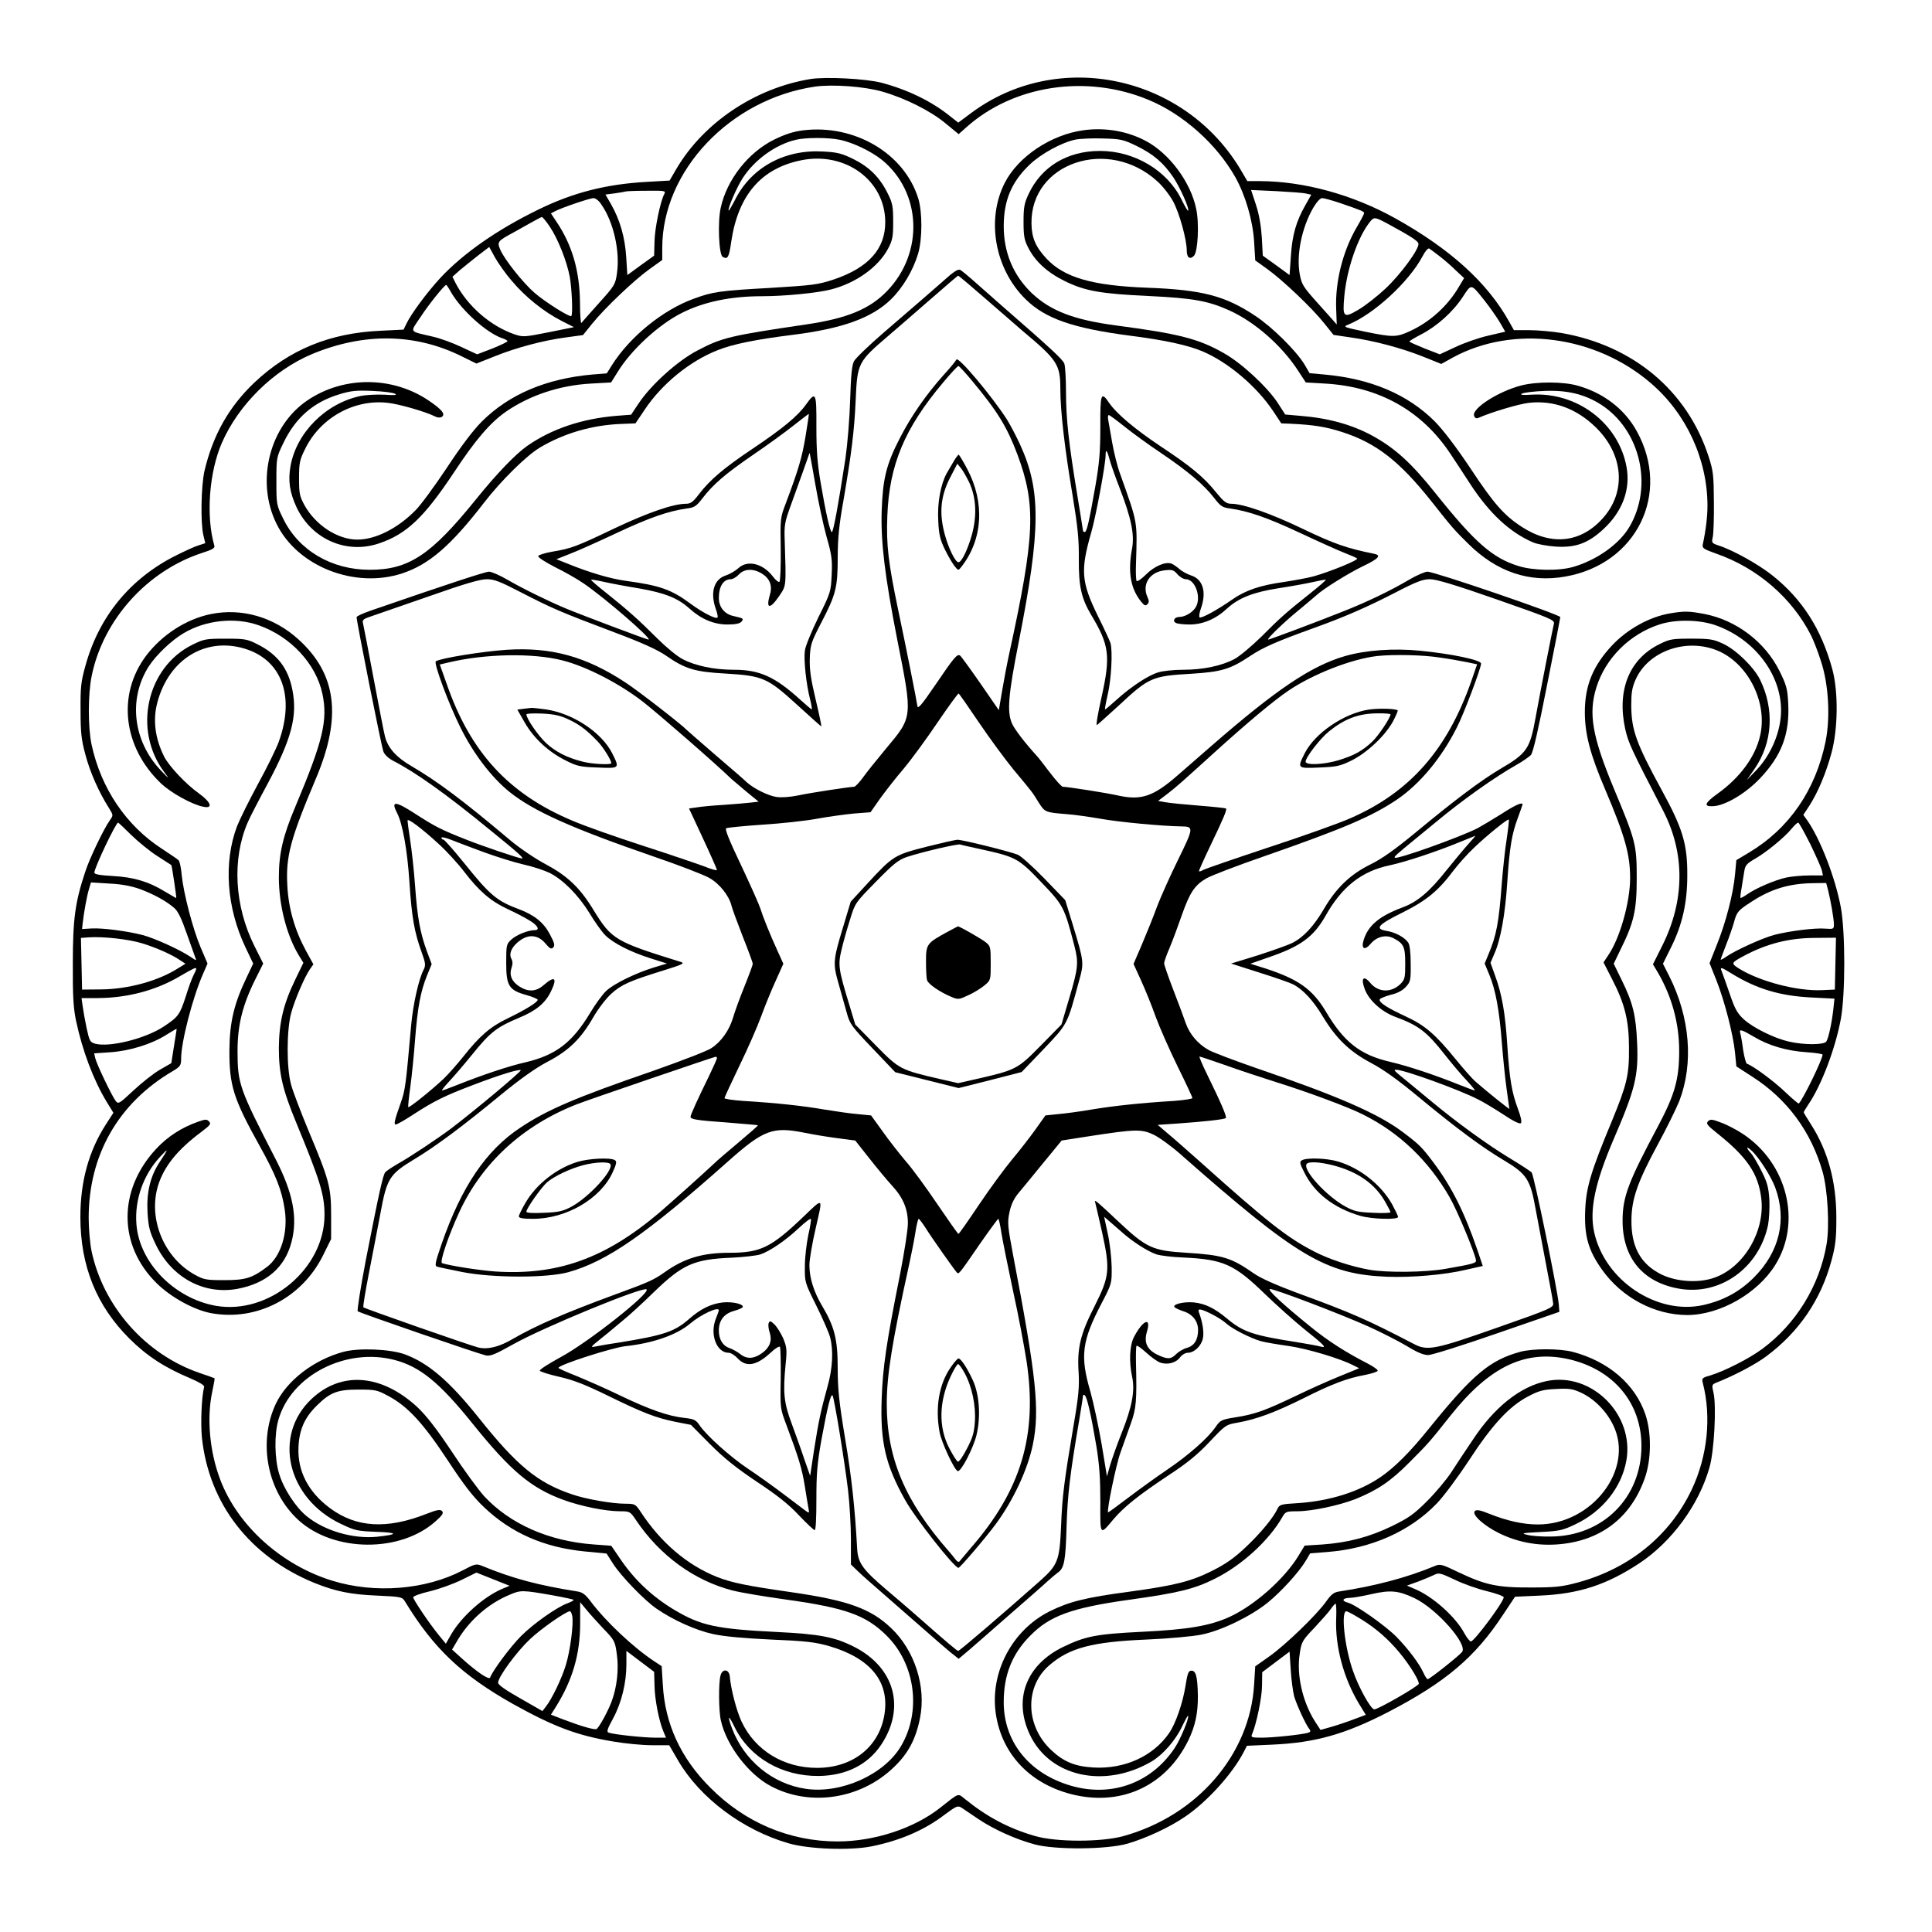 <?xml version="1.0" standalone="no"?>
<!DOCTYPE svg PUBLIC "-//W3C//DTD SVG 20010904//EN"
 "http://www.w3.org/TR/2001/REC-SVG-20010904/DTD/svg10.dtd">
<svg version="1.0" xmlns="http://www.w3.org/2000/svg"
 width="1024pt" height="1024pt" viewBox="0 0 1024 1024"
 preserveAspectRatio="xMidYMid meet">
<g transform="translate(0,1024) scale(0.1,-0.1)"
fill="#000000" stroke="none">
<path d="M4295 9821 c-293 -48 -566 -231 -710 -476 l-36 -62 -122 -7 c-213
-12 -388 -56 -572 -146 -220 -107 -400 -233 -522 -364 -69 -75 -154 -189 -179
-242 l-15 -31 -122 -6 c-269 -12 -483 -100 -668 -274 -135 -128 -220 -278
-265 -468 -18 -79 -22 -275 -6 -342 l10 -42 -37 -12 c-20 -6 -72 -30 -116 -52
-243 -121 -410 -323 -482 -585 -24 -85 -27 -115 -26 -237 0 -117 4 -156 26
-236 24 -91 71 -198 124 -281 24 -39 24 -39 5 -66 -32 -45 -108 -203 -130
-272 -54 -162 -66 -252 -66 -485 -1 -174 3 -238 17 -305 34 -160 93 -316 163
-431 l35 -57 -40 -62 c-90 -140 -135 -301 -135 -490 0 -261 86 -472 261 -646
94 -93 187 -153 323 -210 48 -21 74 -36 72 -45 -14 -54 -19 -192 -12 -267 37
-352 254 -632 597 -772 112 -45 191 -61 331 -67 130 -6 134 -7 149 -32 152
-249 301 -390 573 -543 214 -119 337 -166 528 -198 63 -11 156 -20 207 -20
l92 0 47 -81 c115 -198 343 -369 586 -439 106 -31 325 -39 440 -16 152 31 280
86 387 168 62 46 69 49 89 37 11 -8 53 -35 92 -62 81 -54 196 -106 297 -133
109 -29 381 -27 490 4 99 29 223 86 306 143 117 79 252 228 312 345 l16 31
133 6 c229 10 388 55 618 174 302 157 459 290 606 514 l64 96 132 6 c207 9
354 57 528 172 171 114 313 307 370 505 26 87 38 327 22 398 -10 41 -9 44 16
54 98 39 205 96 262 138 174 129 291 300 347 508 22 81 26 118 26 227 0 191
-44 355 -136 498 -20 31 -37 59 -37 62 0 2 11 20 24 40 70 102 144 298 173
455 24 133 24 457 0 590 -29 156 -109 364 -179 463 l-20 28 31 47 c47 73 89
174 118 280 35 129 37 324 5 444 -58 213 -159 372 -319 499 -73 58 -209 134
-285 158 -35 12 -37 14 -30 44 4 18 7 102 6 187 -1 141 -3 163 -28 240 -113
349 -400 589 -780 655 -49 8 -125 15 -170 15 l-82 0 -24 43 c-116 209 -313
387 -605 550 -225 125 -483 196 -717 197 l-67 0 -28 48 c-296 513 -976 660
-1441 309 l-63 -47 -42 33 c-100 81 -227 142 -367 179 -84 21 -293 32 -375 19z
m383 -67 c121 -35 255 -102 335 -169 l68 -56 37 33 c251 227 639 286 969 149
184 -76 362 -235 461 -411 53 -95 92 -228 99 -340 l6 -100 64 -46 c81 -58 239
-208 302 -288 l49 -61 88 -13 c123 -17 271 -56 386 -102 l97 -39 63 35 c320
173 753 117 1048 -137 188 -161 300 -404 300 -650 0 -57 -9 -131 -25 -205 -4
-19 5 -25 73 -49 217 -76 400 -234 501 -433 12 -24 36 -84 52 -135 41 -122 51
-298 25 -427 -53 -258 -193 -462 -408 -590 l-65 -39 -7 -76 c-9 -101 -49 -256
-97 -374 l-38 -96 36 -90 c44 -111 89 -287 99 -384 l7 -73 85 -55 c184 -118
311 -290 372 -503 27 -95 38 -288 21 -386 -38 -220 -162 -421 -340 -553 -70
-52 -202 -119 -279 -142 -40 -11 -43 -15 -37 -38 47 -181 25 -389 -58 -565
-116 -245 -331 -420 -606 -494 -82 -22 -118 -26 -246 -26 -178 -1 -242 13
-385 81 -87 42 -97 45 -125 33 -148 -62 -321 -107 -506 -135 -29 -4 -43 -15
-70 -53 -50 -71 -215 -230 -301 -291 l-75 -53 -6 -97 c-22 -371 -302 -695
-694 -803 -117 -32 -356 -32 -468 1 -139 40 -255 102 -372 197 -37 30 -28 33
-128 -46 -138 -110 -350 -180 -546 -180 -253 0 -491 100 -674 285 -157 156
-241 339 -252 547 l-6 97 -41 27 c-109 72 -256 210 -336 317 -27 36 -43 48
-70 52 -208 33 -341 68 -506 136 -30 12 -37 10 -101 -24 -197 -103 -465 -125
-692 -55 -270 83 -503 293 -595 539 -55 147 -71 323 -41 463 8 38 14 70 12 71
-1 1 -38 14 -82 29 -285 99 -508 352 -570 646 -8 39 -15 118 -15 175 0 333
157 608 444 777 42 25 46 31 46 67 0 89 61 324 116 449 l24 55 -36 84 c-42 99
-91 287 -101 385 -3 39 -11 74 -17 79 -6 6 -45 32 -86 59 -192 124 -325 322
-375 555 -19 92 -19 266 1 363 61 298 294 557 587 652 53 17 67 25 63 38 -45
155 -28 389 40 545 89 203 273 384 477 470 276 115 549 111 797 -13 l75 -37
98 39 c115 46 257 84 379 100 l88 12 49 61 c69 85 224 232 304 289 l67 48 0
64 c0 409 360 789 810 855 93 13 262 1 358 -27z m-1157 -542 c-21 -39 -51
-183 -52 -253 l-2 -74 -71 -51 -71 -52 -6 97 c-7 105 -33 195 -80 278 l-30 52
48 6 c26 4 53 8 58 10 6 2 56 4 113 4 96 1 102 0 93 -17z m3402 2 l27 -6 -30
-53 c-50 -87 -71 -161 -78 -271 l-7 -102 -71 52 -71 51 -5 95 c-4 62 -14 122
-31 174 l-26 79 132 -6 c73 -4 144 -9 160 -13z m-3735 -59 c64 -92 99 -247 82
-363 -8 -59 -12 -66 -96 -159 -48 -54 -90 -101 -93 -105 -3 -4 -7 46 -7 110
-2 168 -42 305 -126 429 l-28 42 21 11 c35 19 183 69 204 70 12 0 30 -14 43
-35z m3923 6 c110 -38 119 -42 119 -51 0 -4 -18 -39 -40 -76 -73 -126 -114
-288 -108 -432 l3 -82 -20 23 c-11 12 -53 59 -93 104 -64 72 -74 88 -83 139
-19 102 10 246 71 352 19 32 37 52 48 52 10 0 56 -13 103 -29z m-4196 -124
c43 -64 90 -184 105 -265 11 -62 17 -199 8 -207 -8 -8 -140 75 -196 124 -60
52 -161 179 -181 229 -17 40 -13 45 69 89 30 17 75 42 100 56 25 14 48 26 52
27 4 0 24 -24 43 -53z m4455 9 c110 -60 145 -83 148 -97 5 -28 -94 -163 -175
-239 -44 -41 -109 -92 -144 -112 -78 -46 -84 -40 -74 71 13 144 71 313 135
394 23 29 26 29 110 -17z m-4657 -295 c71 -85 170 -164 264 -212 l65 -33 -134
-27 c-125 -25 -136 -26 -178 -12 -128 43 -251 149 -315 272 l-17 34 38 34 c22
18 66 54 98 79 l59 45 29 -53 c16 -29 56 -87 91 -127z m4917 131 c25 -19 64
-53 87 -76 l43 -40 -27 -45 c-59 -102 -154 -188 -262 -237 -70 -32 -89 -32
-236 -2 -114 24 -118 26 -90 37 136 55 322 226 395 363 13 26 29 44 35 41 5
-3 30 -22 55 -41z m-5237 -195 c56 -94 185 -210 267 -239 17 -5 30 -13 30 -16
0 -4 -36 -21 -80 -39 l-81 -31 -84 39 c-46 22 -115 47 -152 55 -128 30 -121
19 -64 104 42 65 127 170 136 170 2 0 15 -19 28 -43z m5476 -41 c27 -34 62
-84 79 -112 l30 -52 -90 -21 c-49 -11 -127 -38 -173 -60 l-84 -39 -80 31 c-44
18 -81 34 -81 37 0 3 28 20 63 38 83 43 167 118 219 197 48 73 43 74 117 -19z
m-7172 -2833 c37 -36 100 -87 138 -111 39 -25 71 -46 73 -47 3 -3 29 -175 26
-175 -1 0 -27 15 -59 34 -88 54 -167 77 -277 83 -70 4 -98 9 -98 18 0 25 114
265 126 265 2 0 34 -30 71 -67z m8897 -45 c30 -62 58 -125 62 -140 l6 -28 -70
0 c-39 0 -95 -5 -124 -11 -60 -13 -163 -57 -209 -90 -16 -11 -32 -20 -34 -18
-2 2 1 27 6 54 4 28 11 67 14 87 5 32 13 41 58 67 59 34 156 113 194 160 14
17 29 31 34 31 4 0 32 -51 63 -112z m-8853 -240 c73 -27 139 -63 182 -100 20
-17 39 -56 66 -134 21 -60 42 -118 46 -129 8 -18 6 -18 -26 4 -56 38 -192 99
-253 115 -81 21 -210 38 -270 35 l-51 -3 3 29 c6 56 23 150 34 184 l10 34 97
-6 c65 -3 117 -13 162 -29z m8948 -5 c14 -56 31 -153 31 -182 0 -25 -2 -26
-45 -23 -53 5 -189 -12 -271 -33 -63 -17 -207 -82 -255 -116 -16 -11 -29 -18
-29 -15 0 3 13 38 29 79 16 40 34 93 41 117 15 57 22 65 94 111 102 67 199 96
323 98 l72 1 10 -37z m-8935 -283 c77 -24 156 -59 200 -89 l29 -19 -39 -24
c-105 -67 -262 -110 -404 -112 l-105 -1 -3 137 -3 137 43 3 c76 5 211 -10 282
-32z m8974 -107 l-3 -138 -68 -3 c-132 -6 -330 46 -441 115 -42 27 -41 30 24
65 122 66 242 97 383 97 l108 1 -3 -137z m-8688 -28 c0 -4 -6 -18 -14 -33 -8
-15 -27 -66 -41 -112 -32 -99 -40 -110 -119 -162 -98 -64 -286 -110 -361 -90
-28 8 -31 14 -46 83 -9 42 -18 94 -21 117 l-6 42 81 0 c159 0 312 40 439 115
74 43 88 50 88 40z m8138 -25 c133 -82 258 -119 426 -127 l119 -6 -6 -56 c-8
-72 -25 -152 -37 -171 -12 -19 -121 -19 -201 0 -77 18 -188 73 -236 117 -35
32 -48 55 -76 138 -19 55 -38 108 -42 118 -10 23 -3 22 53 -13z m-8256 -385
l-14 -90 -61 -35 c-33 -19 -96 -69 -140 -110 -76 -71 -80 -73 -94 -55 -21 28
-101 195 -108 226 l-6 26 87 6 c102 7 218 43 295 92 29 18 54 33 55 32 1 -1
-6 -42 -14 -92z m8374 50 c76 -46 173 -75 279 -82 47 -3 85 -9 85 -13 0 -24
-102 -234 -126 -259 -2 -2 -34 25 -72 61 -58 56 -170 139 -203 150 -5 2 -14
35 -20 73 -5 39 -12 78 -15 88 -8 25 6 21 72 -18z m-6636 -2927 c-97 -42 -214
-146 -269 -241 l-28 -49 -36 44 c-51 62 -137 190 -137 202 0 6 40 21 89 32 49
12 124 39 167 60 l79 39 88 -35 88 -35 -41 -17z m5219 -11 c50 -12 91 -27 91
-33 0 -24 -156 -234 -174 -234 -6 0 -22 20 -35 44 -45 85 -166 194 -262 234
l-42 18 61 22 c34 13 72 29 86 36 22 11 33 8 105 -26 44 -22 121 -49 170 -61z
m-4947 -23 c60 -11 108 -21 108 -24 0 -4 -15 -11 -33 -18 -55 -20 -179 -107
-245 -173 -56 -56 -152 -185 -164 -220 -5 -15 -68 27 -148 99 l-54 49 33 56
c63 103 162 189 271 234 60 26 67 26 232 -3z m4564 -14 c118 -56 286 -246 253
-286 -19 -23 -172 -144 -182 -144 -4 0 -14 15 -22 33 -21 47 -78 124 -143 191
-58 59 -218 172 -259 182 -34 9 -28 24 10 25 17 0 68 9 112 19 104 24 146 20
231 -20z m-4299 -161 c60 -62 63 -68 72 -135 12 -80 1 -178 -28 -254 -20 -53
-66 -136 -79 -144 -10 -6 -80 14 -175 50 l-67 26 26 41 c89 143 129 280 129
444 l0 111 30 -36 c16 -20 58 -67 92 -103z m3885 52 c-6 -147 39 -316 122
-453 l35 -57 -67 -25 c-37 -14 -91 -32 -120 -40 l-53 -15 -30 46 c-66 105 -98
247 -80 359 9 62 13 69 80 139 38 41 77 85 86 99 10 14 20 26 24 26 3 0 5 -36
3 -79z m-4049 14 c8 -42 -11 -186 -34 -260 -21 -70 -74 -181 -107 -222 l-17
-22 -117 67 c-78 44 -118 72 -118 83 0 31 98 164 169 231 58 55 191 148 212
148 4 0 9 -11 12 -25z m4156 -2 c80 -46 146 -99 205 -165 58 -63 126 -167 126
-192 0 -12 -215 -136 -236 -136 -18 0 -83 116 -113 204 -44 124 -65 316 -35
316 4 0 28 -12 53 -27z m-3720 -365 c1 -74 23 -187 47 -245 l14 -33 -58 0
c-58 0 -212 16 -244 26 -14 4 -12 15 22 77 45 84 70 188 70 287 l0 70 74 -56
73 -55 2 -71z m3390 -58 c13 -45 63 -154 82 -176 7 -9 5 -14 -8 -18 -33 -10
-186 -26 -246 -26 -53 0 -58 2 -51 18 23 53 53 196 53 258 l1 71 73 55 72 54
6 -95 c3 -53 12 -116 18 -141z"/>
<path d="M4255 9549 c-49 -6 -95 -21 -152 -49 -137 -68 -250 -211 -283 -361
-17 -75 -10 -247 10 -260 27 -16 34 -4 46 82 37 246 160 388 373 430 233 46
442 -108 443 -327 1 -143 -89 -243 -272 -305 -85 -28 -110 -31 -338 -45 -268
-15 -303 -20 -404 -57 -164 -59 -340 -202 -435 -353 l-27 -43 -76 -6 c-246
-22 -441 -105 -586 -249 -46 -46 -111 -132 -186 -246 -64 -96 -138 -197 -165
-224 -95 -97 -213 -156 -309 -156 -104 0 -221 76 -280 182 -26 48 -29 62 -29
143 0 81 3 97 32 155 80 165 259 265 437 245 60 -6 200 -47 247 -70 16 -9 30
-10 40 -5 22 14 2 39 -69 87 -191 129 -449 131 -641 2 -202 -135 -277 -428
-166 -654 110 -227 415 -347 667 -264 142 47 257 146 433 374 90 117 226 251
297 293 128 76 276 119 430 125 l76 3 50 74 c91 136 238 256 386 314 79 32
204 57 396 81 265 33 422 90 523 189 63 62 117 154 143 241 23 77 23 221 1
293 -74 239 -338 395 -612 361z m197 -50 c70 -15 164 -60 222 -106 210 -171
224 -490 30 -693 -93 -98 -214 -148 -434 -180 -399 -59 -443 -69 -574 -138
-104 -54 -245 -181 -311 -280 l-40 -60 -78 -6 c-182 -15 -343 -69 -472 -159
-63 -44 -162 -147 -275 -287 -236 -292 -354 -370 -560 -370 -202 0 -376 102
-458 269 -37 75 -37 77 -37 201 0 123 0 126 37 202 64 134 160 217 296 258 62
19 91 22 176 18 56 -2 110 -9 120 -15 13 -7 -2 -9 -56 -5 -41 2 -99 -1 -128
-7 -184 -39 -338 -194 -370 -370 -14 -79 -5 -140 32 -220 80 -169 264 -250
437 -191 146 49 239 138 397 376 114 173 193 265 277 323 127 87 285 139 449
148 l107 6 35 56 c72 118 220 253 341 313 117 59 260 88 423 88 118 0 294 17
367 36 133 34 252 120 303 218 23 44 26 63 26 141 0 78 -3 98 -27 146 -42 87
-98 143 -182 185 -63 31 -86 37 -162 41 -202 12 -377 -82 -464 -250 -18 -36
-35 -64 -37 -63 -7 8 44 126 75 173 64 98 175 177 280 202 55 13 173 13 235 0z"/>
<path d="M5745 9550 c-174 -23 -349 -140 -420 -280 -99 -196 -52 -457 112
-617 104 -102 250 -153 558 -193 181 -23 302 -50 378 -82 135 -57 287 -185
375 -317 l43 -65 52 -2 c121 -6 184 -16 271 -44 180 -58 303 -154 471 -365
113 -143 122 -153 197 -227 150 -149 324 -208 514 -174 379 66 562 441 379
771 -64 116 -174 201 -310 240 -77 23 -220 23 -302 2 -123 -32 -264 -123 -250
-161 5 -13 12 -16 25 -10 65 29 216 74 267 79 129 14 250 -30 352 -129 149
-145 164 -343 38 -483 -117 -131 -274 -147 -430 -45 -94 61 -149 124 -273 312
-75 112 -142 200 -187 246 -144 144 -340 227 -587 249 l-77 7 -25 43 c-42 72
-173 202 -263 261 -159 106 -280 138 -573 149 -292 11 -440 54 -534 155 -57
61 -78 110 -79 185 -5 323 407 461 667 224 29 -26 67 -75 84 -107 33 -61 72
-202 72 -259 0 -38 16 -51 38 -29 21 21 29 171 12 249 -29 142 -143 295 -269
361 -97 51 -212 71 -326 56z m276 -82 c91 -44 145 -90 198 -168 37 -56 87
-168 78 -177 -2 -2 -18 25 -35 60 -76 154 -249 257 -432 257 -173 0 -310 -83
-378 -228 -23 -49 -27 -70 -27 -147 0 -76 4 -98 25 -138 37 -73 102 -132 194
-177 108 -53 191 -67 446 -79 229 -11 312 -25 423 -75 135 -60 281 -187 368
-322 l40 -61 102 -6 c283 -16 509 -141 661 -367 24 -36 73 -110 109 -166 102
-156 210 -256 333 -309 21 -9 75 -19 119 -22 106 -7 173 18 253 92 101 93 145
211 123 330 -42 232 -263 399 -506 383 -46 -3 -60 -1 -48 6 10 5 63 12 119 14
120 5 212 -17 299 -72 209 -134 279 -432 151 -649 -52 -89 -170 -174 -295
-211 -77 -23 -213 -21 -293 4 -137 42 -232 126 -435 380 -132 166 -217 243
-338 310 -108 59 -233 94 -383 106 l-80 7 -40 62 c-56 85 -192 211 -285 263
-133 76 -237 103 -572 147 -224 30 -346 77 -446 171 -98 94 -149 215 -149 354
0 138 41 235 137 327 59 57 170 118 243 133 25 5 91 8 146 6 93 -2 108 -6 175
-38z"/>
<path d="M5000 8751 c-83 -73 -102 -89 -313 -271 -80 -69 -152 -138 -161 -155
-11 -23 -16 -74 -20 -205 -3 -99 -14 -233 -25 -310 -36 -236 -64 -390 -72
-390 -9 0 -31 94 -60 265 -17 101 -22 167 -22 293 1 182 -3 191 -55 118 -44
-62 -126 -129 -284 -235 -151 -101 -226 -165 -284 -241 -30 -40 -44 -50 -67
-50 -68 0 -201 -46 -377 -129 -205 -98 -231 -108 -333 -125 -39 -7 -72 -17
-74 -23 -3 -7 37 -32 87 -58 51 -25 120 -64 153 -87 112 -76 368 -298 344
-298 -9 0 -354 130 -438 165 -95 40 -224 103 -309 152 -41 24 -85 43 -98 43
-19 0 -209 -62 -629 -207 -40 -14 -73 -29 -73 -34 0 -24 132 -688 142 -712 6
-17 27 -36 51 -49 118 -60 284 -178 519 -371 147 -119 177 -147 164 -147 -15
0 -213 67 -300 102 -125 49 -162 68 -264 134 -108 70 -132 71 -97 4 29 -57 54
-197 65 -365 12 -185 26 -265 64 -370 22 -61 23 -71 11 -95 -26 -50 -56 -184
-66 -295 -28 -317 -31 -342 -55 -410 -34 -95 -38 -115 -26 -115 6 0 49 24 94
54 108 70 164 98 317 156 139 53 236 83 251 78 9 -3 -250 -219 -370 -310 -67
-50 -216 -150 -281 -186 -31 -18 -61 -38 -67 -45 -12 -15 -30 -92 -103 -465
-28 -147 -47 -267 -43 -272 11 -9 635 -224 679 -234 25 -5 50 6 145 59 160 90
690 308 707 291 21 -20 -314 -284 -457 -360 -62 -34 -111 -65 -109 -71 2 -5
48 -20 102 -32 75 -17 137 -41 256 -99 192 -94 255 -118 361 -140 l82 -16 101
-102 c76 -76 140 -127 249 -200 107 -71 168 -119 222 -177 41 -43 79 -79 84
-79 6 0 9 66 9 163 0 133 4 188 26 312 33 180 51 253 60 238 9 -15 64 -351 82
-503 8 -69 15 -185 15 -258 l0 -134 33 -32 c36 -34 47 -44 234 -207 70 -61
156 -136 191 -167 35 -30 74 -64 88 -74 l25 -20 57 48 c31 27 59 51 62 54 3 3
75 66 160 140 85 74 172 150 192 169 21 19 46 40 56 47 33 23 40 64 45 244 5
167 19 283 67 563 11 66 20 123 20 129 0 5 4 7 9 3 12 -7 34 -103 62 -270 16
-98 21 -170 21 -293 -1 -184 -3 -181 69 -95 56 66 133 128 296 236 96 63 151
108 214 175 84 89 86 91 150 102 100 18 197 54 348 129 151 76 230 106 328
124 35 7 65 17 65 22 1 6 -23 22 -53 38 -115 59 -208 118 -299 192 -150 121
-235 200 -219 203 18 3 369 -130 525 -200 66 -30 156 -76 200 -102 55 -34 89
-48 114 -48 19 0 184 52 365 115 l330 114 -3 39 c-7 79 -132 688 -144 700 -7
7 -62 43 -122 79 -112 68 -275 186 -406 295 -41 34 -93 77 -115 95 -93 76 -91
74 -74 75 40 0 324 -102 431 -156 29 -14 90 -51 136 -81 52 -35 87 -52 93 -46
6 6 0 34 -15 74 -33 88 -45 157 -57 339 -11 172 -28 269 -65 370 l-24 67 20
47 c34 75 58 211 69 381 12 185 24 255 57 343 13 36 24 66 24 68 0 15 -41 -4
-112 -50 -46 -29 -103 -63 -127 -76 -97 -49 -428 -167 -438 -156 -5 5 2 12
117 106 41 34 84 69 95 78 145 121 317 243 436 310 30 17 63 40 73 50 12 14
38 128 86 372 39 194 70 356 70 359 0 13 -667 241 -704 241 -13 0 -57 -19 -98
-43 -98 -58 -225 -119 -350 -168 -135 -54 -388 -149 -396 -149 -12 0 83 92
158 153 41 34 84 70 95 80 37 35 169 117 247 155 86 41 102 59 60 67 -144 29
-212 53 -375 131 -170 82 -318 134 -382 134 -25 0 -39 11 -80 61 -63 79 -134
138 -293 243 -136 91 -233 172 -273 230 -43 64 -48 51 -47 -126 0 -133 -5
-191 -26 -313 -34 -194 -46 -245 -57 -245 -5 0 -9 3 -9 8 0 4 -14 88 -30 187
-45 272 -60 406 -60 547 0 69 -4 138 -9 151 -8 22 -78 86 -326 302 -33 29 -94
83 -135 119 -41 37 -82 71 -90 75 -11 7 -36 -9 -90 -58z m238 -107 c86 -75
168 -146 182 -158 184 -154 200 -178 200 -307 0 -117 23 -316 65 -565 28 -171
34 -234 33 -340 -1 -142 14 -207 66 -294 96 -160 103 -217 54 -437 -19 -84
-30 -149 -24 -146 6 4 57 50 114 102 162 151 178 158 387 170 160 10 206 24
311 94 69 46 140 77 334 147 165 59 290 114 437 190 110 57 144 70 182 70 33
0 131 -29 354 -107 286 -100 308 -109 303 -129 -7 -28 -73 -364 -97 -497 -30
-167 -46 -190 -188 -273 -101 -60 -235 -160 -445 -334 -115 -95 -182 -142
-243 -172 -104 -51 -180 -123 -245 -234 -55 -94 -109 -152 -169 -182 -24 -12
-107 -41 -184 -66 l-140 -43 150 -48 c83 -26 163 -54 178 -62 53 -27 107 -85
159 -172 71 -117 142 -185 255 -245 63 -33 143 -90 250 -179 202 -167 338
-268 454 -337 121 -72 140 -101 168 -258 12 -64 37 -198 56 -297 19 -99 36
-190 37 -203 3 -22 -14 -30 -297 -129 -329 -116 -369 -124 -440 -87 -250 130
-329 165 -627 274 -107 40 -188 76 -223 101 -119 83 -164 97 -355 109 -182 11
-213 25 -365 168 -108 102 -126 117 -121 102 2 -8 19 -80 37 -160 44 -200 40
-235 -40 -394 -75 -147 -93 -222 -84 -351 4 -74 0 -124 -26 -275 -51 -302 -61
-381 -67 -537 -8 -185 -16 -207 -115 -295 -186 -165 -423 -368 -430 -368 -7 0
-52 38 -235 199 -22 20 -86 74 -141 121 -132 112 -156 146 -160 224 -12 216
-29 375 -64 583 -32 193 -39 262 -39 372 0 153 -17 220 -84 332 -43 73 -66
146 -66 214 0 28 15 117 34 198 38 166 43 162 -69 55 -169 -161 -225 -188
-389 -188 -144 0 -240 -29 -346 -105 -57 -40 -82 -51 -265 -118 -261 -96 -415
-163 -536 -233 -73 -43 -133 -58 -184 -46 -45 11 -602 206 -609 213 -3 3 10
81 28 174 18 94 46 236 61 317 35 192 48 213 178 292 115 69 259 176 465 346
103 84 182 140 245 173 111 58 176 121 242 236 26 45 68 100 95 124 54 49 98
68 275 123 100 31 116 38 95 45 -351 109 -368 119 -465 277 -72 118 -138 180
-254 242 -53 28 -136 84 -186 126 -253 213 -384 311 -522 392 -83 48 -126 97
-142 156 -6 22 -33 163 -61 311 -28 149 -53 280 -56 291 -5 19 2 24 48 39 29
10 167 58 306 106 184 65 267 89 302 89 40 0 70 -12 184 -71 159 -82 209 -104
491 -210 149 -56 228 -92 275 -124 102 -71 153 -86 315 -95 198 -12 222 -22
379 -165 69 -63 127 -115 129 -115 2 0 -11 64 -30 143 -26 110 -33 159 -31
219 3 71 7 84 62 190 76 146 86 184 86 343 0 99 7 172 30 300 43 250 58 373
65 530 9 204 11 206 179 350 32 28 127 109 210 182 83 72 152 132 154 132 2 1
74 -60 160 -135z m-969 -720 c-19 -112 -37 -173 -105 -354 -28 -73 -29 -80
-26 -242 1 -92 -2 -169 -7 -172 -5 -3 -21 10 -35 29 -53 69 -135 89 -183 43
-16 -14 -45 -31 -66 -38 -63 -20 -84 -90 -53 -178 8 -22 12 -42 9 -45 -9 -10
-79 26 -144 74 -100 74 -162 96 -339 120 -84 11 -198 45 -313 92 l-58 23 73
29 c40 15 153 66 251 112 171 80 269 114 368 128 40 5 50 12 83 55 55 72 122
130 270 231 72 49 167 118 211 153 44 35 81 63 82 62 1 -1 -7 -56 -18 -122z
m1691 55 c41 -33 129 -97 195 -141 142 -96 228 -169 280 -237 34 -44 44 -51
84 -56 98 -14 197 -48 368 -128 98 -46 205 -94 238 -107 33 -13 64 -26 68 -30
9 -8 -140 -69 -228 -94 -27 -8 -98 -21 -156 -30 -130 -18 -206 -44 -277 -93
-80 -56 -166 -103 -174 -95 -4 4 -1 25 7 47 31 87 11 155 -52 175 -21 7 -49
22 -63 35 -14 12 -33 25 -42 28 -31 11 -90 -14 -134 -58 -24 -24 -46 -39 -50
-34 -3 5 -5 47 -3 92 7 231 10 210 -84 475 -15 40 -33 114 -42 165 -9 50 -18
104 -21 120 -3 15 -2 27 3 27 4 0 42 -28 83 -61z m-80 -171 c6 -24 31 -95 56
-159 60 -156 78 -244 64 -317 -23 -125 -8 -212 49 -282 16 -20 23 -22 32 -13
10 10 10 18 1 38 -31 67 11 133 90 142 41 5 49 2 69 -21 12 -14 32 -26 44 -26
49 0 83 -93 54 -146 -15 -28 -57 -54 -88 -54 -25 0 -38 -20 -20 -31 8 -5 41
-9 74 -9 70 0 139 29 198 84 61 56 138 87 272 108 66 10 149 25 184 33 35 8
66 14 68 12 2 -2 -34 -33 -79 -69 -125 -99 -165 -134 -263 -233 -50 -49 -114
-103 -142 -118 -68 -36 -166 -57 -274 -57 -47 0 -106 -6 -131 -14 -53 -16
-144 -76 -220 -145 -31 -28 -58 -51 -61 -51 -2 0 4 35 14 78 19 79 27 229 15
273 -4 13 -34 78 -67 144 -88 180 -93 241 -36 440 25 85 77 364 77 413 0 34 8
26 20 -20z m-1499 -413 c27 -95 31 -121 27 -201 -4 -89 -5 -95 -70 -225 -36
-74 -69 -153 -72 -177 -7 -48 7 -180 28 -260 7 -29 11 -52 8 -52 -2 0 -29 23
-60 51 -133 121 -215 159 -350 159 -108 0 -207 21 -275 57 -29 15 -88 64 -132
108 -100 100 -161 154 -270 241 -47 37 -84 69 -82 71 2 2 33 -3 68 -11 35 -8
120 -24 188 -35 136 -24 204 -51 266 -107 62 -56 129 -84 201 -84 42 0 65 5
74 15 13 16 11 18 -43 30 -47 10 -77 48 -77 95 0 62 24 100 64 100 10 0 29 11
42 25 29 31 76 33 122 5 42 -26 57 -64 43 -111 -23 -77 -1 -81 49 -8 38 57 37
45 29 299 -3 75 1 95 30 175 38 104 100 278 102 285 0 3 14 -71 30 -165 16
-93 43 -219 60 -280z m-2056 -1628 c42 -38 103 -105 135 -147 79 -103 140
-156 230 -198 41 -19 94 -46 117 -61 44 -26 56 -51 27 -51 -35 0 -97 -25 -124
-50 -26 -24 -27 -29 -27 -124 0 -121 14 -144 107 -170 33 -9 60 -21 60 -25 0
-13 -65 -53 -160 -99 -93 -45 -147 -92 -236 -204 -32 -40 -78 -92 -103 -116
-65 -61 -182 -155 -187 -150 -2 3 3 52 11 109 8 58 19 170 25 249 13 169 29
255 63 339 l25 61 -25 67 c-36 98 -51 179 -63 348 -6 83 -18 192 -26 242 -8
51 -14 98 -14 104 0 15 77 -43 165 -124z m5661 27 c-9 -54 -20 -160 -26 -234
-16 -215 -29 -279 -72 -381 l-19 -46 25 -60 c33 -79 53 -189 66 -358 6 -77 17
-187 25 -244 8 -58 15 -106 15 -108 0 -4 -115 88 -178 143 -19 16 -66 70 -106
119 -107 132 -164 181 -264 227 -99 46 -145 75 -139 91 1 5 28 16 57 24 36 8
64 23 81 42 25 27 27 35 26 122 0 60 -5 101 -13 113 -19 28 -69 55 -115 62
-65 11 -46 33 86 98 128 64 190 116 272 226 23 30 70 83 105 116 65 63 180
156 185 150 2 -2 -3 -48 -11 -102z m-5421 -71 c66 -24 161 -54 210 -65 50 -11
112 -32 139 -45 72 -37 151 -117 210 -212 28 -47 66 -100 84 -118 42 -42 134
-89 242 -123 l85 -27 -70 -21 c-97 -30 -214 -87 -253 -125 -19 -18 -57 -70
-85 -117 -94 -156 -181 -222 -340 -260 -90 -20 -232 -68 -360 -119 -43 -17
-81 -31 -84 -31 -4 0 11 19 33 43 22 23 79 89 126 147 97 120 131 146 248 195
92 38 140 78 170 140 35 72 21 85 -37 35 -40 -36 -81 -39 -128 -10 -42 26 -57
60 -44 99 7 21 7 36 -1 50 -15 29 5 68 50 99 47 32 95 25 132 -20 22 -26 30
-30 40 -20 10 10 7 24 -17 69 -33 63 -81 102 -162 133 -121 45 -155 74 -295
248 -54 67 -103 122 -108 122 -6 0 -10 4 -10 10 0 5 24 0 53 -12 28 -11 106
-41 172 -65z m5219 45 c-22 -24 -74 -87 -117 -140 -89 -113 -154 -168 -232
-197 -123 -46 -181 -94 -206 -169 -17 -51 3 -63 36 -24 32 38 81 50 121 29 54
-28 62 -45 62 -134 0 -75 -2 -84 -25 -108 -49 -48 -117 -46 -160 5 -36 44 -52
25 -29 -34 22 -58 88 -118 160 -145 125 -46 168 -79 263 -200 37 -47 90 -110
117 -138 27 -29 46 -53 43 -53 -4 0 -41 14 -84 31 -129 52 -271 99 -361 120
-162 37 -248 104 -345 268 -71 118 -144 170 -317 227 l-83 26 94 33 c172 58
241 109 304 220 87 155 192 238 342 269 80 17 241 70 363 120 47 19 87 35 89
36 2 0 -14 -19 -35 -42z m-3500 -2075 c-9 -43 -18 -116 -18 -164 -1 -85 -1
-85 61 -210 34 -68 67 -144 73 -168 18 -69 13 -165 -14 -260 -35 -127 -47
-181 -71 -334 l-21 -139 -31 88 c-16 49 -47 134 -67 189 -41 110 -47 162 -32
315 8 77 6 90 -13 137 -13 28 -33 61 -47 74 -20 19 -24 20 -30 6 -3 -9 -1 -32
6 -51 13 -42 0 -78 -40 -107 -42 -31 -81 -34 -115 -7 -16 13 -43 28 -59 33
-35 12 -56 46 -56 93 0 53 27 88 77 103 24 6 46 16 49 20 10 16 -50 31 -104
26 -63 -7 -119 -34 -181 -89 -76 -66 -132 -85 -366 -123 -55 -8 -113 -18 -130
-22 -27 -5 -25 -2 25 38 30 24 57 46 60 49 3 3 30 25 60 50 30 24 105 92 165
151 153 148 213 175 414 183 62 3 130 11 150 17 51 17 135 74 206 141 33 31
61 52 63 47 2 -4 -4 -43 -14 -86z m1658 20 c57 -52 141 -106 189 -122 20 -6
83 -14 140 -16 214 -10 271 -36 434 -194 61 -59 154 -142 207 -185 108 -86
124 -103 87 -93 -13 4 -69 14 -124 23 -232 36 -286 54 -370 124 -67 56 -117
81 -179 87 -53 5 -116 -11 -100 -26 5 -5 26 -14 46 -21 49 -15 78 -53 78 -99
0 -52 -20 -84 -59 -95 -19 -5 -44 -20 -57 -33 -28 -28 -46 -29 -100 -3 -55 27
-72 65 -55 122 24 80 -21 62 -68 -27 -24 -45 -28 -131 -10 -215 15 -71 -1
-158 -56 -295 -24 -60 -51 -137 -61 -170 l-17 -60 -28 170 c-16 93 -43 219
-60 280 -55 188 -45 267 59 466 55 106 55 106 54 195 -1 49 -10 129 -21 177
l-19 88 21 -18 c12 -10 43 -37 69 -60z m-2132 -418 c0 -2 -7 -23 -16 -45 -33
-82 4 -180 68 -180 11 0 33 -13 48 -30 45 -48 99 -39 174 30 24 23 47 37 50
31 3 -5 5 -81 4 -168 -3 -158 -3 -158 31 -248 65 -174 81 -227 96 -318 8 -51
17 -105 20 -121 5 -26 4 -27 -13 -15 -11 8 -63 48 -118 89 -54 41 -139 102
-189 135 -95 64 -217 173 -256 229 -20 30 -29 35 -83 41 -84 9 -186 45 -340
119 -72 35 -175 80 -228 102 -54 21 -98 41 -98 44 0 16 284 107 355 115 143
15 271 59 342 119 59 50 153 93 153 71z m2614 -21 c28 -14 62 -36 76 -49 30
-28 130 -79 185 -94 22 -6 87 -17 145 -25 98 -14 273 -66 344 -103 l30 -15
-105 -43 c-57 -23 -162 -70 -234 -105 -159 -76 -214 -96 -316 -112 -75 -12
-81 -15 -106 -51 -41 -60 -145 -151 -256 -226 -56 -38 -149 -105 -207 -149
-58 -44 -106 -79 -107 -78 -8 8 42 252 66 318 16 46 41 116 56 157 27 76 31
118 26 314 -1 49 0 91 3 94 3 3 26 -13 51 -36 25 -23 57 -46 72 -52 39 -15 85
-3 107 26 10 14 29 25 41 25 35 0 73 37 81 78 6 32 -2 84 -21 135 -10 24 8 22
69 -9z"/>
<path d="M5069 8334 c-2 -6 -33 -44 -69 -83 -91 -102 -171 -217 -229 -330 -74
-143 -92 -218 -98 -391 -5 -163 17 -345 82 -677 83 -419 84 -410 -60 -582 -48
-58 -103 -126 -122 -153 -19 -26 -40 -48 -46 -48 -27 -1 -227 -31 -297 -46
-44 -9 -91 -12 -115 -8 -45 7 -119 44 -156 77 -13 13 -89 79 -169 147 -80 69
-147 128 -150 131 -25 27 -254 205 -324 251 -211 139 -394 189 -631 174 -129
-9 -348 -44 -375 -61 -13 -8 68 -226 130 -350 69 -140 165 -265 260 -342 127
-102 330 -193 765 -343 132 -45 264 -96 294 -113 54 -30 105 -94 118 -147 3
-14 30 -87 59 -162 30 -75 54 -141 54 -146 0 -6 -20 -60 -45 -122 -25 -62 -52
-136 -60 -165 -20 -66 -62 -126 -114 -160 -21 -15 -160 -68 -307 -120 -418
-144 -563 -207 -705 -301 -183 -121 -313 -313 -419 -619 -35 -102 -37 -115
-22 -119 9 -3 69 -15 132 -28 164 -32 449 -32 562 -1 204 57 411 200 843 584
193 172 240 189 410 155 39 -8 115 -21 169 -28 l99 -13 75 -95 c41 -52 95
-117 119 -143 60 -65 85 -125 85 -201 0 -34 -19 -154 -41 -267 -74 -371 -92
-495 -98 -664 -8 -227 20 -349 123 -533 55 -99 262 -362 284 -362 8 0 144 159
197 231 94 127 170 291 197 421 38 184 19 361 -105 1009 -28 149 -30 170 -19
222 7 37 23 72 43 97 18 21 77 94 133 162 l101 123 154 24 c234 36 269 37 331
8 29 -13 94 -60 143 -103 620 -547 773 -638 1097 -651 129 -5 305 10 418 37
19 4 47 11 62 14 l27 6 -28 83 c-69 202 -137 337 -233 465 -63 84 -77 97 -162
161 -130 98 -339 190 -781 341 -115 40 -229 83 -251 96 -56 32 -98 82 -119
140 -9 27 -39 107 -66 177 -27 70 -49 134 -49 141 0 8 13 45 29 82 16 38 45
116 65 174 42 119 68 159 131 195 24 14 164 68 312 119 413 144 565 209 697
298 122 83 236 220 318 383 37 72 128 314 128 338 0 19 -158 52 -323 68 -140
14 -289 3 -397 -28 -180 -52 -364 -176 -710 -477 -64 -56 -144 -126 -179 -156
-127 -111 -192 -133 -312 -107 -66 15 -272 47 -296 47 -6 0 -37 34 -69 76 -32
43 -63 82 -69 88 -63 69 -119 142 -132 173 -26 62 -19 150 36 428 118 598 119
807 7 1050 -20 44 -51 102 -68 130 -80 125 -261 340 -269 319z m82 -111 c137
-164 187 -247 242 -393 99 -267 93 -427 -44 -1055 -12 -55 -29 -145 -38 -199
l-17 -100 -98 142 c-54 78 -103 145 -108 148 -15 9 -32 -11 -129 -154 -78
-114 -95 -133 -97 -112 -4 30 -60 311 -101 505 -53 253 -64 346 -58 500 10
270 91 465 296 708 40 48 76 87 81 87 4 0 36 -35 71 -77z m-2171 -1483 c128
-32 306 -124 431 -222 83 -65 386 -329 465 -406 8 -7 43 -37 79 -67 l66 -54
-43 -5 c-24 -3 -88 -8 -142 -12 -54 -3 -118 -9 -141 -13 l-43 -6 74 -159 c41
-88 74 -163 74 -167 0 -4 -28 3 -62 17 -34 13 -181 63 -326 110 -145 47 -316
107 -380 135 -337 142 -540 363 -665 726 l-36 101 47 11 c194 46 445 51 602
11z m4650 15 c52 -7 118 -19 147 -25 l52 -11 -30 -87 c-128 -366 -326 -591
-642 -729 -56 -25 -249 -94 -429 -153 -181 -60 -337 -114 -349 -120 -11 -7
-22 -10 -24 -8 -2 2 25 62 59 133 73 152 90 194 84 200 -2 2 -67 9 -143 15
-77 6 -157 14 -178 18 l-39 7 49 37 c55 43 69 56 250 220 170 154 314 275 393
328 130 88 336 168 470 183 85 9 243 6 330 -8z m-2441 -345 c56 -83 138 -194
182 -248 106 -127 100 -120 134 -175 33 -52 35 -53 148 -62 43 -3 125 -15 183
-25 93 -17 328 -39 424 -40 68 -1 68 -5 -15 -175 -43 -87 -93 -199 -112 -249
-18 -50 -54 -139 -79 -198 l-46 -107 40 -88 c22 -48 57 -134 77 -191 21 -57
73 -175 116 -263 44 -89 79 -164 79 -169 0 -4 -44 -11 -97 -15 -179 -11 -317
-26 -433 -45 -63 -11 -145 -22 -182 -25 l-67 -7 -54 -76 c-30 -42 -86 -114
-124 -159 -38 -46 -117 -153 -174 -238 -57 -85 -106 -155 -109 -155 -3 0 -53
71 -112 158 -58 86 -133 189 -167 227 -33 39 -88 109 -122 157 l-62 86 -71 7
c-39 3 -120 15 -181 25 -111 19 -247 34 -427 45 -54 4 -98 10 -98 15 0 4 36
81 79 171 44 90 96 209 116 264 20 55 55 140 77 188 l40 89 -30 66 c-42 92
-77 179 -92 227 -7 22 -53 125 -102 229 -62 130 -87 191 -79 196 7 4 92 12
191 19 98 6 227 20 287 31 59 11 148 23 197 28 l90 7 49 70 c28 39 84 111 126
160 42 50 123 161 181 247 58 85 108 154 111 152 4 -2 52 -71 108 -154z
m-1389 -1778 c0 -5 -19 -47 -41 -93 -60 -122 -99 -208 -99 -218 0 -14 32 -19
200 -31 85 -7 156 -13 157 -14 2 -2 -43 -41 -100 -89 -56 -47 -116 -98 -132
-114 -64 -60 -233 -211 -290 -260 -288 -244 -541 -334 -872 -312 -83 6 -237
30 -280 44 -14 5 34 146 91 270 121 262 337 460 623 572 61 24 717 248 736
252 4 0 7 -3 7 -7z m2690 -36 c69 -25 193 -66 275 -92 167 -52 382 -132 459
-171 194 -97 347 -244 459 -438 40 -69 132 -290 140 -334 2 -16 -13 -20 -161
-46 -107 -19 -312 -21 -404 -5 -96 17 -215 56 -295 98 -140 72 -248 157 -594
467 -74 66 -157 139 -184 161 l-49 42 104 7 c143 10 250 22 257 29 7 6 -26 82
-98 229 -26 53 -45 97 -41 97 4 0 63 -20 132 -44z m-1585 -863 c30 -49 151
-220 166 -237 11 -12 12 -10 126 156 49 70 91 127 94 128 3 0 11 -35 17 -77 7
-43 35 -181 62 -308 28 -126 59 -293 71 -370 59 -391 -29 -684 -296 -990 -27
-32 -53 -63 -58 -69 -5 -7 -12 -5 -22 8 -8 11 -25 31 -37 45 -232 265 -328
494 -328 780 0 152 28 326 118 736 11 50 26 125 33 168 6 42 15 77 18 77 3 0
19 -21 36 -47z"/>
<path d="M5056 7797 c-10 -17 -27 -47 -38 -65 -32 -58 -51 -158 -45 -254 3
-70 10 -99 35 -150 17 -35 40 -74 51 -88 20 -25 20 -25 36 -5 114 145 126 341
32 518 -22 42 -43 77 -46 77 -3 0 -14 -15 -25 -33z m82 -116 c36 -79 41 -174
13 -276 -22 -78 -54 -145 -71 -145 -16 0 -51 70 -71 142 -32 114 -25 204 25
303 l40 77 19 -23 c11 -13 31 -49 45 -78z"/>
<path d="M2773 6483 l-31 -4 40 -70 c48 -83 126 -155 217 -200 59 -30 77 -34
169 -37 117 -5 117 -5 77 75 -56 111 -208 212 -352 233 -37 5 -72 9 -78 8 -5
-1 -24 -3 -42 -5z m238 -55 c59 -27 99 -57 157 -118 29 -30 72 -99 72 -115 0
-10 -106 -5 -155 9 -82 21 -141 52 -190 97 -42 39 -105 130 -105 153 0 4 37 6
83 4 62 -3 96 -10 138 -30z"/>
<path d="M7255 6479 c-132 -20 -286 -125 -340 -232 -40 -80 -40 -80 78 -75 92
4 109 7 172 38 83 42 178 132 219 208 15 29 26 55 24 57 -10 9 -100 12 -153 4z
m115 -25 c0 -18 -64 -114 -97 -145 -52 -49 -96 -73 -177 -98 -79 -24 -176 -28
-176 -8 0 23 76 121 122 159 84 68 157 96 256 97 39 1 72 -2 72 -5z"/>
<path d="M4910 5752 c-168 -43 -177 -48 -310 -192 l-91 -99 -40 -133 c-54
-178 -55 -195 -24 -303 14 -49 33 -118 43 -153 16 -59 25 -72 137 -189 l120
-126 168 -42 168 -42 167 42 167 43 117 122 c128 135 124 127 188 364 26 92
25 100 -32 288 l-42 137 -111 115 c-61 63 -125 120 -141 126 -45 18 -296 80
-319 79 -11 0 -85 -17 -165 -37z m284 -12 c191 -42 203 -48 325 -176 118 -123
122 -131 176 -339 22 -87 20 -115 -27 -273 l-42 -142 -111 -113 c-123 -125
-130 -128 -344 -177 l-93 -21 -92 21 c-213 49 -219 52 -342 177 l-111 113 -31
103 c-58 189 -61 213 -42 292 9 39 29 110 45 160 27 89 28 90 138 202 91 93
118 115 161 130 81 27 270 71 285 67 8 -3 55 -13 105 -24z"/>
<path d="M5020 5300 c-108 -59 -112 -64 -112 -156 0 -44 2 -89 6 -100 7 -21
69 -63 129 -88 36 -15 40 -14 91 10 29 13 67 37 85 52 32 27 32 28 32 117 0
86 -1 91 -28 112 -23 18 -138 84 -146 83 -1 0 -27 -14 -57 -30z"/>
<path d="M3058 4081 c-110 -35 -214 -117 -271 -213 -20 -34 -37 -68 -37 -75 0
-9 21 -13 75 -13 176 0 358 106 422 246 21 46 23 58 12 65 -24 15 -141 9 -201
-10z m177 -11 c19 -31 -112 -174 -205 -225 -47 -25 -69 -30 -147 -33 -59 -3
-93 -1 -93 6 0 17 80 130 110 156 39 33 122 72 190 90 64 17 136 20 145 6z"/>
<path d="M6900 4090 c-13 -8 -11 -17 12 -62 54 -111 157 -191 297 -232 61 -18
201 -22 201 -6 0 6 -15 36 -32 68 -59 104 -171 192 -287 226 -60 18 -167 21
-191 6z m164 -26 c132 -34 224 -98 279 -196 15 -26 27 -50 27 -53 0 -4 -42 -6
-92 -3 -80 3 -101 8 -147 33 -99 54 -226 192 -206 225 9 15 68 12 139 -6z"/>
<path d="M5039 2993 c-62 -89 -83 -213 -59 -344 10 -54 78 -200 96 -206 17 -6
83 121 100 192 23 98 15 214 -20 290 -29 63 -63 115 -76 115 -5 0 -23 -21 -41
-47z m74 -31 c39 -72 60 -173 54 -259 -4 -58 -13 -86 -43 -143 -20 -39 -41
-69 -47 -67 -5 1 -26 33 -45 70 -59 112 -56 250 8 385 16 34 33 62 38 62 5 0
21 -22 35 -48z"/>
<path d="M1116 6985 c-130 -27 -257 -109 -342 -221 -154 -206 -122 -483 78
-675 53 -51 167 -114 226 -125 53 -11 41 24 -24 71 -68 48 -157 143 -183 193
-49 97 -62 195 -37 289 61 229 255 348 463 285 197 -60 268 -253 180 -495 -13
-35 -62 -136 -110 -223 -47 -87 -97 -188 -111 -224 -72 -192 -55 -430 45 -641
l41 -86 -35 -74 c-66 -137 -90 -237 -91 -384 -1 -189 21 -258 161 -510 86
-154 117 -234 132 -335 19 -123 -20 -250 -94 -305 -78 -59 -114 -70 -225 -70
-97 0 -109 2 -158 29 -164 91 -248 297 -194 473 32 102 103 190 231 285 46 35
51 42 39 54 -12 13 -20 12 -57 -1 -89 -31 -163 -79 -225 -146 -201 -218 -200
-509 4 -710 76 -75 198 -142 289 -159 240 -44 481 80 593 306 l43 87 0 126 c0
150 -10 187 -121 451 -40 97 -82 206 -91 241 -25 88 -24 289 0 379 19 70 70
189 99 232 l19 27 -40 73 c-59 109 -92 224 -98 343 -9 156 16 248 152 570 138
326 109 553 -93 736 -131 119 -302 168 -466 134z m255 -59 c170 -60 304 -204
338 -364 29 -139 3 -249 -143 -596 -66 -156 -88 -249 -88 -376 0 -146 41 -307
106 -414 l24 -39 -44 -91 c-62 -128 -85 -226 -86 -361 0 -134 19 -219 92 -395
127 -308 150 -382 150 -490 0 -284 -294 -530 -576 -481 -220 39 -406 229 -421
433 -10 128 36 259 123 354 50 54 49 49 -1 -27 -49 -75 -69 -159 -63 -267 5
-77 11 -100 43 -167 84 -176 255 -269 434 -236 153 29 251 113 286 248 34 129
8 261 -85 441 -192 373 -201 398 -201 572 0 136 26 242 94 379 l42 84 -47 94
c-105 211 -119 458 -36 652 10 25 59 119 108 210 125 234 157 356 130 493 -22
116 -80 191 -187 244 -53 27 -67 29 -168 29 -104 0 -114 -2 -175 -32 -243
-120 -317 -452 -149 -676 29 -39 28 -39 -18 9 -148 155 -175 380 -64 553 39
60 121 138 184 175 118 70 274 86 398 42z"/>
<path d="M8852 6989 c-109 -18 -226 -83 -308 -170 -101 -108 -144 -213 -144
-353 0 -116 28 -224 108 -411 105 -247 132 -344 132 -469 0 -127 -54 -319
-116 -409 l-25 -38 45 -88 c68 -131 90 -221 90 -366 1 -143 -11 -193 -90 -385
-112 -269 -137 -353 -142 -472 -6 -136 15 -213 88 -316 105 -149 279 -242 454
-242 172 1 371 114 465 265 142 227 64 541 -173 696 -32 21 -83 48 -114 59
-47 18 -57 19 -69 7 -12 -12 -5 -21 49 -64 158 -126 217 -213 233 -344 21
-171 -88 -361 -243 -419 -83 -32 -204 -25 -286 15 -111 55 -161 147 -159 290
1 111 33 201 137 394 48 88 100 194 117 236 76 199 57 442 -54 662 l-33 65 43
87 c60 120 86 237 86 381 1 166 -24 249 -137 455 -134 246 -159 316 -160 445
0 68 4 95 23 138 69 155 278 225 445 149 156 -72 255 -275 215 -446 -25 -112
-107 -223 -226 -308 -68 -49 -76 -69 -23 -66 64 3 172 67 248 147 115 121 158
235 150 397 -4 78 -9 97 -46 172 -77 155 -229 270 -399 303 -82 15 -103 16
-181 3z m241 -63 c204 -72 347 -258 347 -451 0 -110 -51 -233 -131 -317 l-51
-53 41 59 c96 139 107 315 30 473 -34 68 -126 158 -196 191 -52 24 -69 27
-168 27 -101 0 -115 -2 -169 -29 -161 -79 -227 -244 -182 -450 17 -74 30 -103
201 -433 117 -226 115 -477 -5 -716 l-49 -98 28 -47 c73 -127 111 -266 111
-412 0 -150 -23 -231 -112 -399 -158 -296 -188 -375 -188 -501 0 -197 107
-326 298 -360 218 -39 425 109 473 337 6 32 9 92 7 135 -4 63 -11 91 -41 150
-20 40 -45 83 -56 95 -27 29 -27 41 0 17 40 -35 106 -139 128 -198 63 -171 23
-341 -113 -477 -75 -75 -161 -122 -268 -146 -246 -55 -524 131 -579 388 -25
117 5 260 102 487 116 269 134 340 126 515 -6 144 -22 211 -81 331 l-43 88 37
77 c70 141 85 206 85 376 0 177 -5 198 -121 475 -115 277 -136 398 -93 536 48
155 177 284 337 335 85 27 209 25 295 -5z"/>
<path d="M1820 3075 c-158 -43 -299 -152 -358 -275 -96 -205 -46 -465 120
-617 188 -171 541 -174 728 -5 36 32 42 43 33 53 -10 10 -27 7 -83 -15 -209
-82 -370 -73 -509 29 -117 86 -175 198 -169 325 4 92 32 156 97 220 71 70 109
85 221 85 90 0 99 -2 160 -35 102 -55 183 -143 313 -340 86 -131 135 -194 191
-247 144 -138 320 -215 536 -236 l115 -11 35 -55 c42 -65 167 -195 231 -238
87 -60 207 -114 299 -134 61 -13 161 -22 308 -29 186 -8 231 -13 308 -35 218
-64 319 -188 292 -360 -27 -173 -167 -285 -358 -285 -176 0 -327 92 -399 244
-27 57 -57 172 -63 241 -4 39 -39 42 -49 5 -11 -39 -10 -190 2 -240 30 -132
147 -285 265 -347 207 -110 476 -69 651 100 76 72 117 149 139 260 34 167 -28
360 -153 478 -109 104 -231 147 -528 190 -237 34 -316 50 -395 81 -158 63
-298 182 -405 346 -27 40 -30 42 -79 42 -72 0 -210 24 -285 50 -181 61 -291
151 -494 406 -156 195 -267 290 -392 336 -78 28 -244 35 -325 13z m271 -43
c136 -36 238 -119 415 -339 202 -251 309 -340 481 -403 94 -34 223 -60 299
-60 52 0 54 -1 85 -47 127 -189 310 -321 512 -373 43 -11 174 -33 290 -49 308
-43 417 -82 525 -189 153 -150 187 -401 78 -586 -89 -152 -319 -255 -506 -227
-176 26 -326 150 -390 320 -27 72 -19 75 14 6 79 -160 250 -260 446 -258 144
2 259 59 330 165 131 196 72 410 -142 519 -104 53 -185 68 -408 79 -326 16
-406 34 -547 118 -118 71 -212 160 -288 273 l-45 66 -92 7 c-238 17 -444 108
-581 255 -31 34 -108 139 -171 235 -84 126 -134 190 -184 238 -190 175 -402
192 -560 44 -208 -195 -130 -528 155 -663 73 -35 86 -38 188 -42 116 -4 118
-14 4 -26 -127 -13 -279 31 -375 110 -57 47 -120 143 -144 222 -25 80 -27 212
-4 289 68 235 357 383 615 316z"/>
<path d="M8057 3075 c-160 -44 -251 -120 -477 -399 -105 -131 -187 -213 -263
-265 -114 -78 -270 -127 -439 -138 -89 -5 -97 -8 -107 -30 -22 -47 -90 -130
-169 -204 -59 -56 -105 -88 -174 -123 -115 -58 -200 -79 -440 -112 -235 -31
-321 -53 -426 -105 -198 -100 -316 -324 -284 -542 32 -218 188 -379 419 -431
255 -57 485 53 601 289 37 76 52 146 51 238 -2 100 -10 132 -34 132 -16 0 -21
-12 -32 -83 -14 -87 -51 -196 -86 -247 -84 -123 -237 -193 -403 -183 -97 6
-156 30 -222 92 -138 129 -142 338 -9 451 106 91 226 123 513 135 117 5 248
17 291 26 103 20 260 96 350 168 74 60 169 164 206 227 l21 36 90 7 c233 18
439 109 582 258 34 35 110 137 170 228 124 190 214 287 314 339 55 29 78 36
146 39 72 4 89 1 135 -20 70 -33 134 -98 170 -173 112 -232 -112 -525 -400
-525 -78 0 -163 19 -256 56 -49 20 -69 24 -78 15 -18 -18 47 -77 128 -117 96
-47 198 -67 305 -60 228 15 392 138 467 349 36 100 37 242 4 340 -54 160 -196
282 -386 332 -71 18 -211 18 -278 0z m262 -40 c235 -56 381 -232 381 -459 0
-274 -204 -478 -480 -480 -47 -1 -103 3 -125 9 -36 8 -28 10 70 15 100 5 118
9 185 41 143 68 244 194 270 337 44 244 -184 472 -423 422 -140 -29 -278 -139
-392 -313 -38 -56 -89 -133 -114 -172 -25 -38 -82 -106 -127 -151 -69 -69 -97
-89 -185 -132 -119 -58 -233 -88 -369 -98 l-95 -6 -34 -56 c-75 -122 -229
-258 -360 -320 -106 -49 -222 -69 -471 -81 -241 -12 -297 -23 -417 -81 -194
-95 -263 -276 -175 -463 105 -225 397 -289 646 -143 59 35 127 112 161 185 16
33 30 59 32 57 8 -8 -41 -127 -71 -171 -128 -192 -349 -267 -571 -193 -209 69
-335 233 -335 436 0 144 44 256 141 353 103 105 218 147 524 190 260 36 346
57 455 112 141 70 285 201 356 325 17 30 21 32 79 32 79 0 223 31 310 65 116
47 186 94 285 194 102 102 106 107 218 248 208 262 399 352 631 298z"/>
</g>
</svg>

